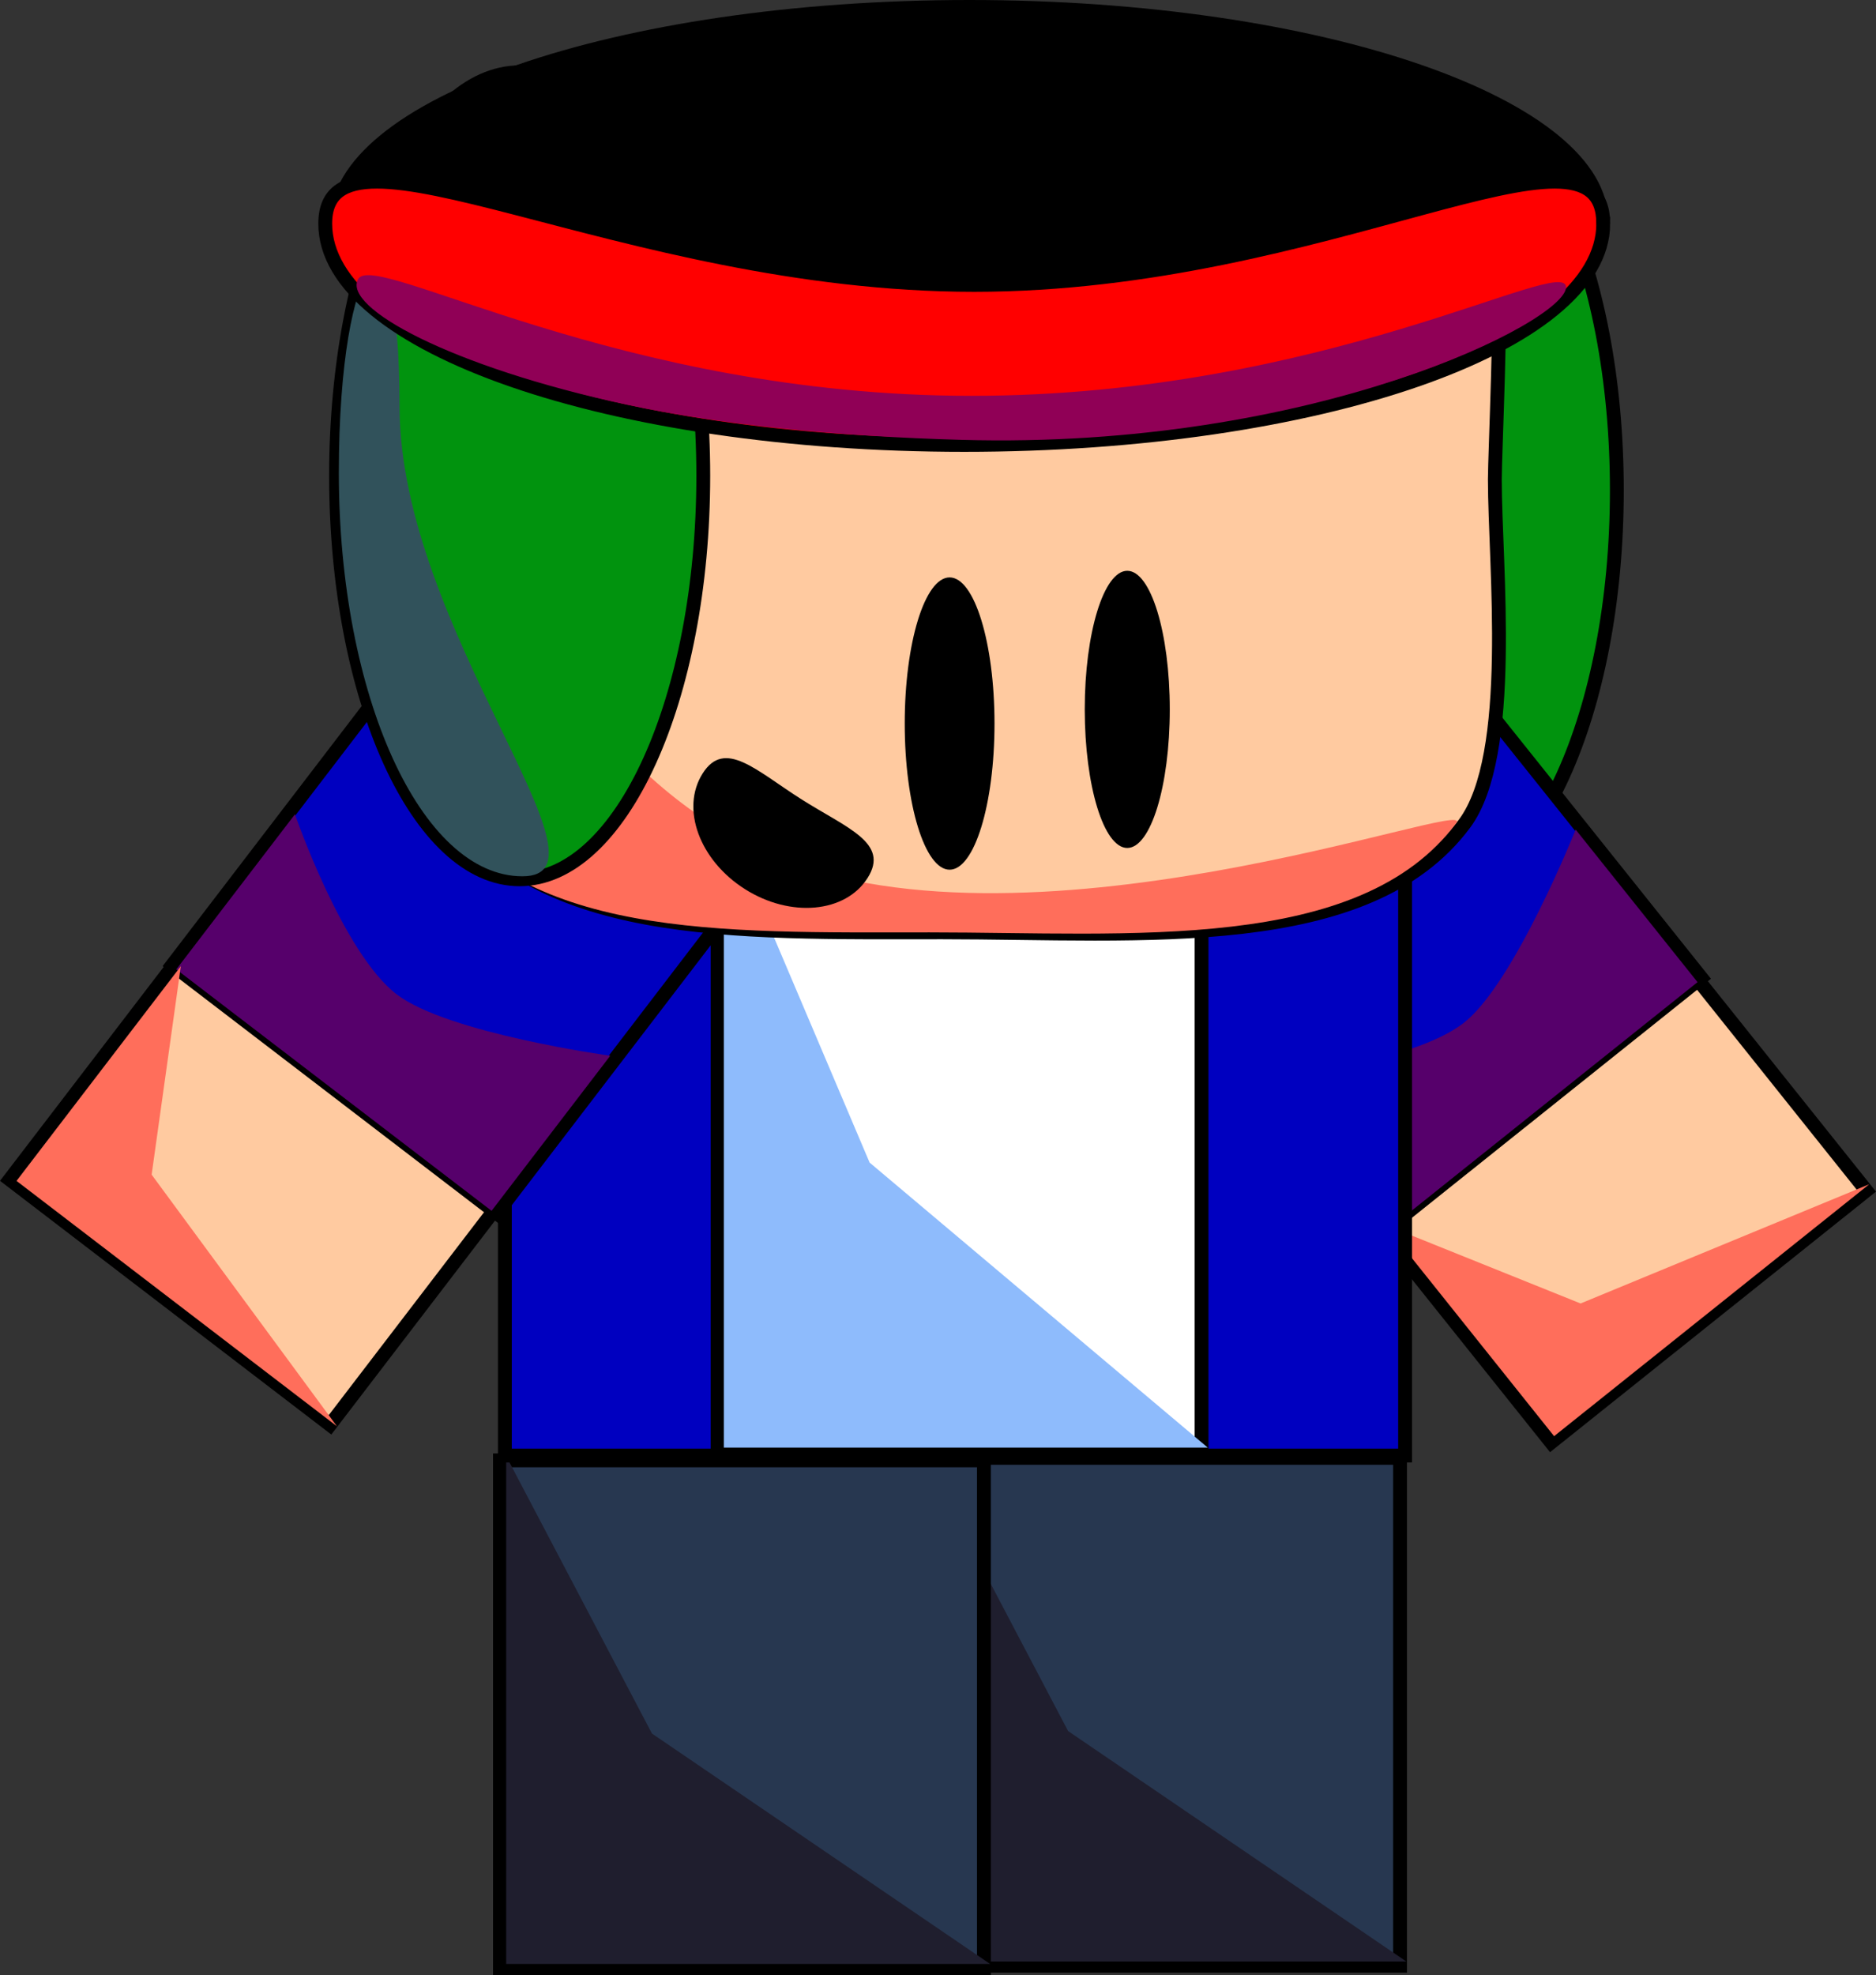 <svg version="1.1" xmlns="http://www.w3.org/2000/svg" xmlns:xlink="http://www.w3.org/1999/xlink" width="271.213" height="285.446" viewBox="0,0,271.213,285.446"><rect x="0" y="0" width="271.213" height="285.446" fill="#333333" stroke="none"/><g transform="translate(-182.531,-59.963)"><g data-paper-data="{&quot;isPaintingLayer&quot;:true}" fill-rule="nonzero" stroke-linecap="butt" stroke-linejoin="miter" stroke-miterlimit="10" stroke-dasharray="" stroke-dashoffset="0" style="mix-blend-mode: normal"><g data-paper-data="{&quot;index&quot;:null}" stroke="#000000"><path d="M416.279,130.8c0,32.205 -11.884,58.313 -26.544,58.313c-14.66,0 -26.544,-26.108 -26.544,-58.313c0,-32.205 11.884,-58.313 26.544,-58.313c14.66,0 26.544,26.108 26.544,58.313z" fill="#01930e" stroke-width="2"/><path d="M372.371,120.751c0,32.205 32.425,67.927 17.766,67.927c-14.66,0 -26.544,-26.108 -26.544,-58.313c0,-32.205 8.778,-41.82 8.778,-9.614z" fill="#31525b" stroke-width="0"/></g><g data-paper-data="{&quot;index&quot;:null}" stroke="#000000"><path d="M314.97,344.047v-73.397h69.965v73.397z" fill="#273750" stroke-width="2"/><path d="M315.871,343.432c0,0 -0.17,-4.584 -0.17,-10.239c0,-12.612 0.17,-63.158 0.17,-63.158l21.074,40.097l48.892,33.3z" fill="#1f1e2e" stroke-width="0"/></g><g data-paper-data="{&quot;index&quot;:null}" stroke="#000000"><path d="M254.809,344.409v-73.397h69.965v73.397z" fill="#273750" stroke-width="2"/><path d="M255.71,343.793v-73.397l21.074,40.097l48.892,33.3z" fill="#1f1e2e" stroke-width="0"/></g><g data-paper-data="{&quot;index&quot;:null}" stroke="#000000"><path d="M406.778,268.428l-24.394,-30.527l45.561,-36.408l24.394,30.527z" fill="#ffcaa0" stroke-width="2"/><g><path d="M382.325,238.135l-33.637,-42.093l46.155,-36.883l33.637,42.093z" fill="#0000c0" stroke-width="2"/><path d="M383.098,237.739l-17.618,-22.047c0,0 21.125,-1.875 28.787,-7.998c7.265,-5.806 16.059,-27.839 16.059,-27.839l17.618,22.047c0,0 -14.75,11.787 -22.184,17.728c-7.514,6.004 -22.661,18.109 -22.661,18.109z" fill="#56006b" stroke-width="0"/></g><path d="M407.208,267.517l-24.394,-30.527l28.222,11.35l41.733,-17.232z" fill="#ff6e5b" stroke-width="0"/></g><path d="M255.52,270.316v-92.528h130.145v92.528z" data-paper-data="{&quot;index&quot;:null}" fill="#0000c0" stroke="#000000" stroke-width="2"/><g data-paper-data="{&quot;index&quot;:null}" stroke="#000000"><path d="M286.275,269.935v-90.806h69.965v90.806z" fill="#ffffff" stroke-width="2"/><path d="M287.175,269.174v-90.806l21.074,49.608l48.892,41.198z" fill="#8ebbfc" stroke-width="0"/></g><g data-paper-data="{&quot;index&quot;:null}" stroke="#000000"><path d="M183.933,230.427l23.754,-31.028l46.309,35.453l-23.754,31.028z" fill="#ffcaa0" stroke-width="2"/><g><path d="M207.446,199.399l32.754,-42.784l46.912,35.915l-32.754,42.784z" fill="#0000c0" stroke-width="2"/><path d="M208.016,200.053l17.156,-22.409c0,0 6.907,20.051 14.695,26.014c7.384,5.653 30.887,8.882 30.887,8.882l-17.156,22.409c0,0 -14.992,-11.478 -22.548,-17.262c-7.637,-5.847 -23.033,-17.634 -23.033,-17.634z" fill="#56006b" stroke-width="0"/></g><path d="M184.92,230.625l23.754,-31.028l-4.22,30.125l26.774,36.355z" fill="#ff6e5b" stroke-width="0"/></g><g data-paper-data="{&quot;index&quot;:null}" stroke="#000000"><path d="M238.851,129.23c0,-1.376 0.887,-27.38 0.989,-28.735c2.581,-34.249 36.46,-36.735 78.905,-36.735c39.87,0 74.31,4.542 80.313,35.833c0.64,3.339 -0.419,26.152 -0.419,29.638c0,12.461 2.99,39.85 -4.385,49.765c-14.024,18.856 -46.591,15.706 -75.509,15.706c-30.575,0 -59.088,0.981 -72.518,-19.693c-5.951,-9.161 -7.375,-34.675 -7.375,-45.778z" fill="#ffcaa0" stroke-width="2"/><path d="M237.017,129.241c0,-1.376 0.887,-27.38 0.989,-28.735c1.467,-19.459 6.864,60.556 54.65,82.481c37.449,17.182 103.381,-8.076 100.416,-4.09c-14.024,18.856 -47.244,15.815 -76.162,15.815c-30.575,0 -59.088,0.981 -72.518,-19.693c-5.951,-9.161 -7.375,-34.675 -7.375,-45.778z" fill="#ff6e5b" stroke-width="0"/></g><g data-paper-data="{&quot;index&quot;:null}" stroke="#000000"><path d="M284.203,128.726c0,32.205 -11.884,58.313 -26.544,58.313c-14.66,0 -26.544,-26.108 -26.544,-58.313c0,-32.205 11.884,-58.313 26.544,-58.313c14.66,0 26.544,26.108 26.544,58.313z" fill="#01930e" stroke-width="2"/><path d="M240.295,118.677c0,32.205 32.425,67.927 17.766,67.927c-14.66,0 -26.544,-26.108 -26.544,-58.313c0,-32.205 8.778,-41.82 8.778,-9.614z" fill="#31525b" stroke-width="0"/></g><g data-paper-data="{&quot;index&quot;:null}"><path d="M415.041,91.941c0,17.661 -41.36,31.978 -92.381,31.978c-51.021,0 -92.381,-14.317 -92.381,-31.978c0,-17.661 41.36,-31.978 92.381,-31.978c51.021,0 92.381,14.317 92.381,31.978z" fill="#000000" stroke="none" stroke-width="NaN"/><path d="M414.311,92.285c0,17.661 -41.36,31.978 -92.381,31.978c-51.021,0 -92.381,-14.317 -92.381,-31.978c0,-17.661 42.793,8.849 93.813,8.849c51.021,0 90.948,-26.51 90.948,-8.849z" fill="#ff0000" stroke="#000000" stroke-width="2"/><path d="M408.925,101.482c0,4.86 -36.346,23.483 -87.367,22.051c-17.854,-0.501 -34.697,-2.133 -48.429,-5.087c-25.495,-5.484 -41.147,-14.066 -38.819,-18.156c2.404,-4.224 37.66,16.878 88.681,16.878c51.021,0 85.934,-20.546 85.934,-15.686z" fill="#900056" stroke="#000000" stroke-width="0"/></g><path d="M326.306,164.53c0,11.665 -2.905,21.121 -6.489,21.121c-3.584,0 -6.489,-9.456 -6.489,-21.121c0,-11.665 2.905,-21.121 6.489,-21.121c3.584,0 6.489,9.456 6.489,21.121z" data-paper-data="{&quot;index&quot;:null}" fill="#000000" stroke="none" stroke-width="0"/><path d="M351.646,162.482c0,11.061 -2.752,20.028 -6.147,20.028c-3.395,0 -6.147,-8.967 -6.147,-20.028c0,-11.061 2.752,-20.028 6.147,-20.028c3.395,0 6.147,8.967 6.147,20.028z" data-paper-data="{&quot;index&quot;:null}" fill="#000000" stroke="none" stroke-width="0"/><path d="M307.96,186.843c-3.205,5.063 -11.143,5.788 -17.729,1.618c-6.586,-4.169 -9.326,-11.654 -6.121,-16.717c3.205,-5.063 7.739,-0.411 14.325,3.758c6.586,4.169 12.73,6.277 9.525,11.341z" fill="#000000" stroke="none" stroke-width="0"/></g></g></svg>